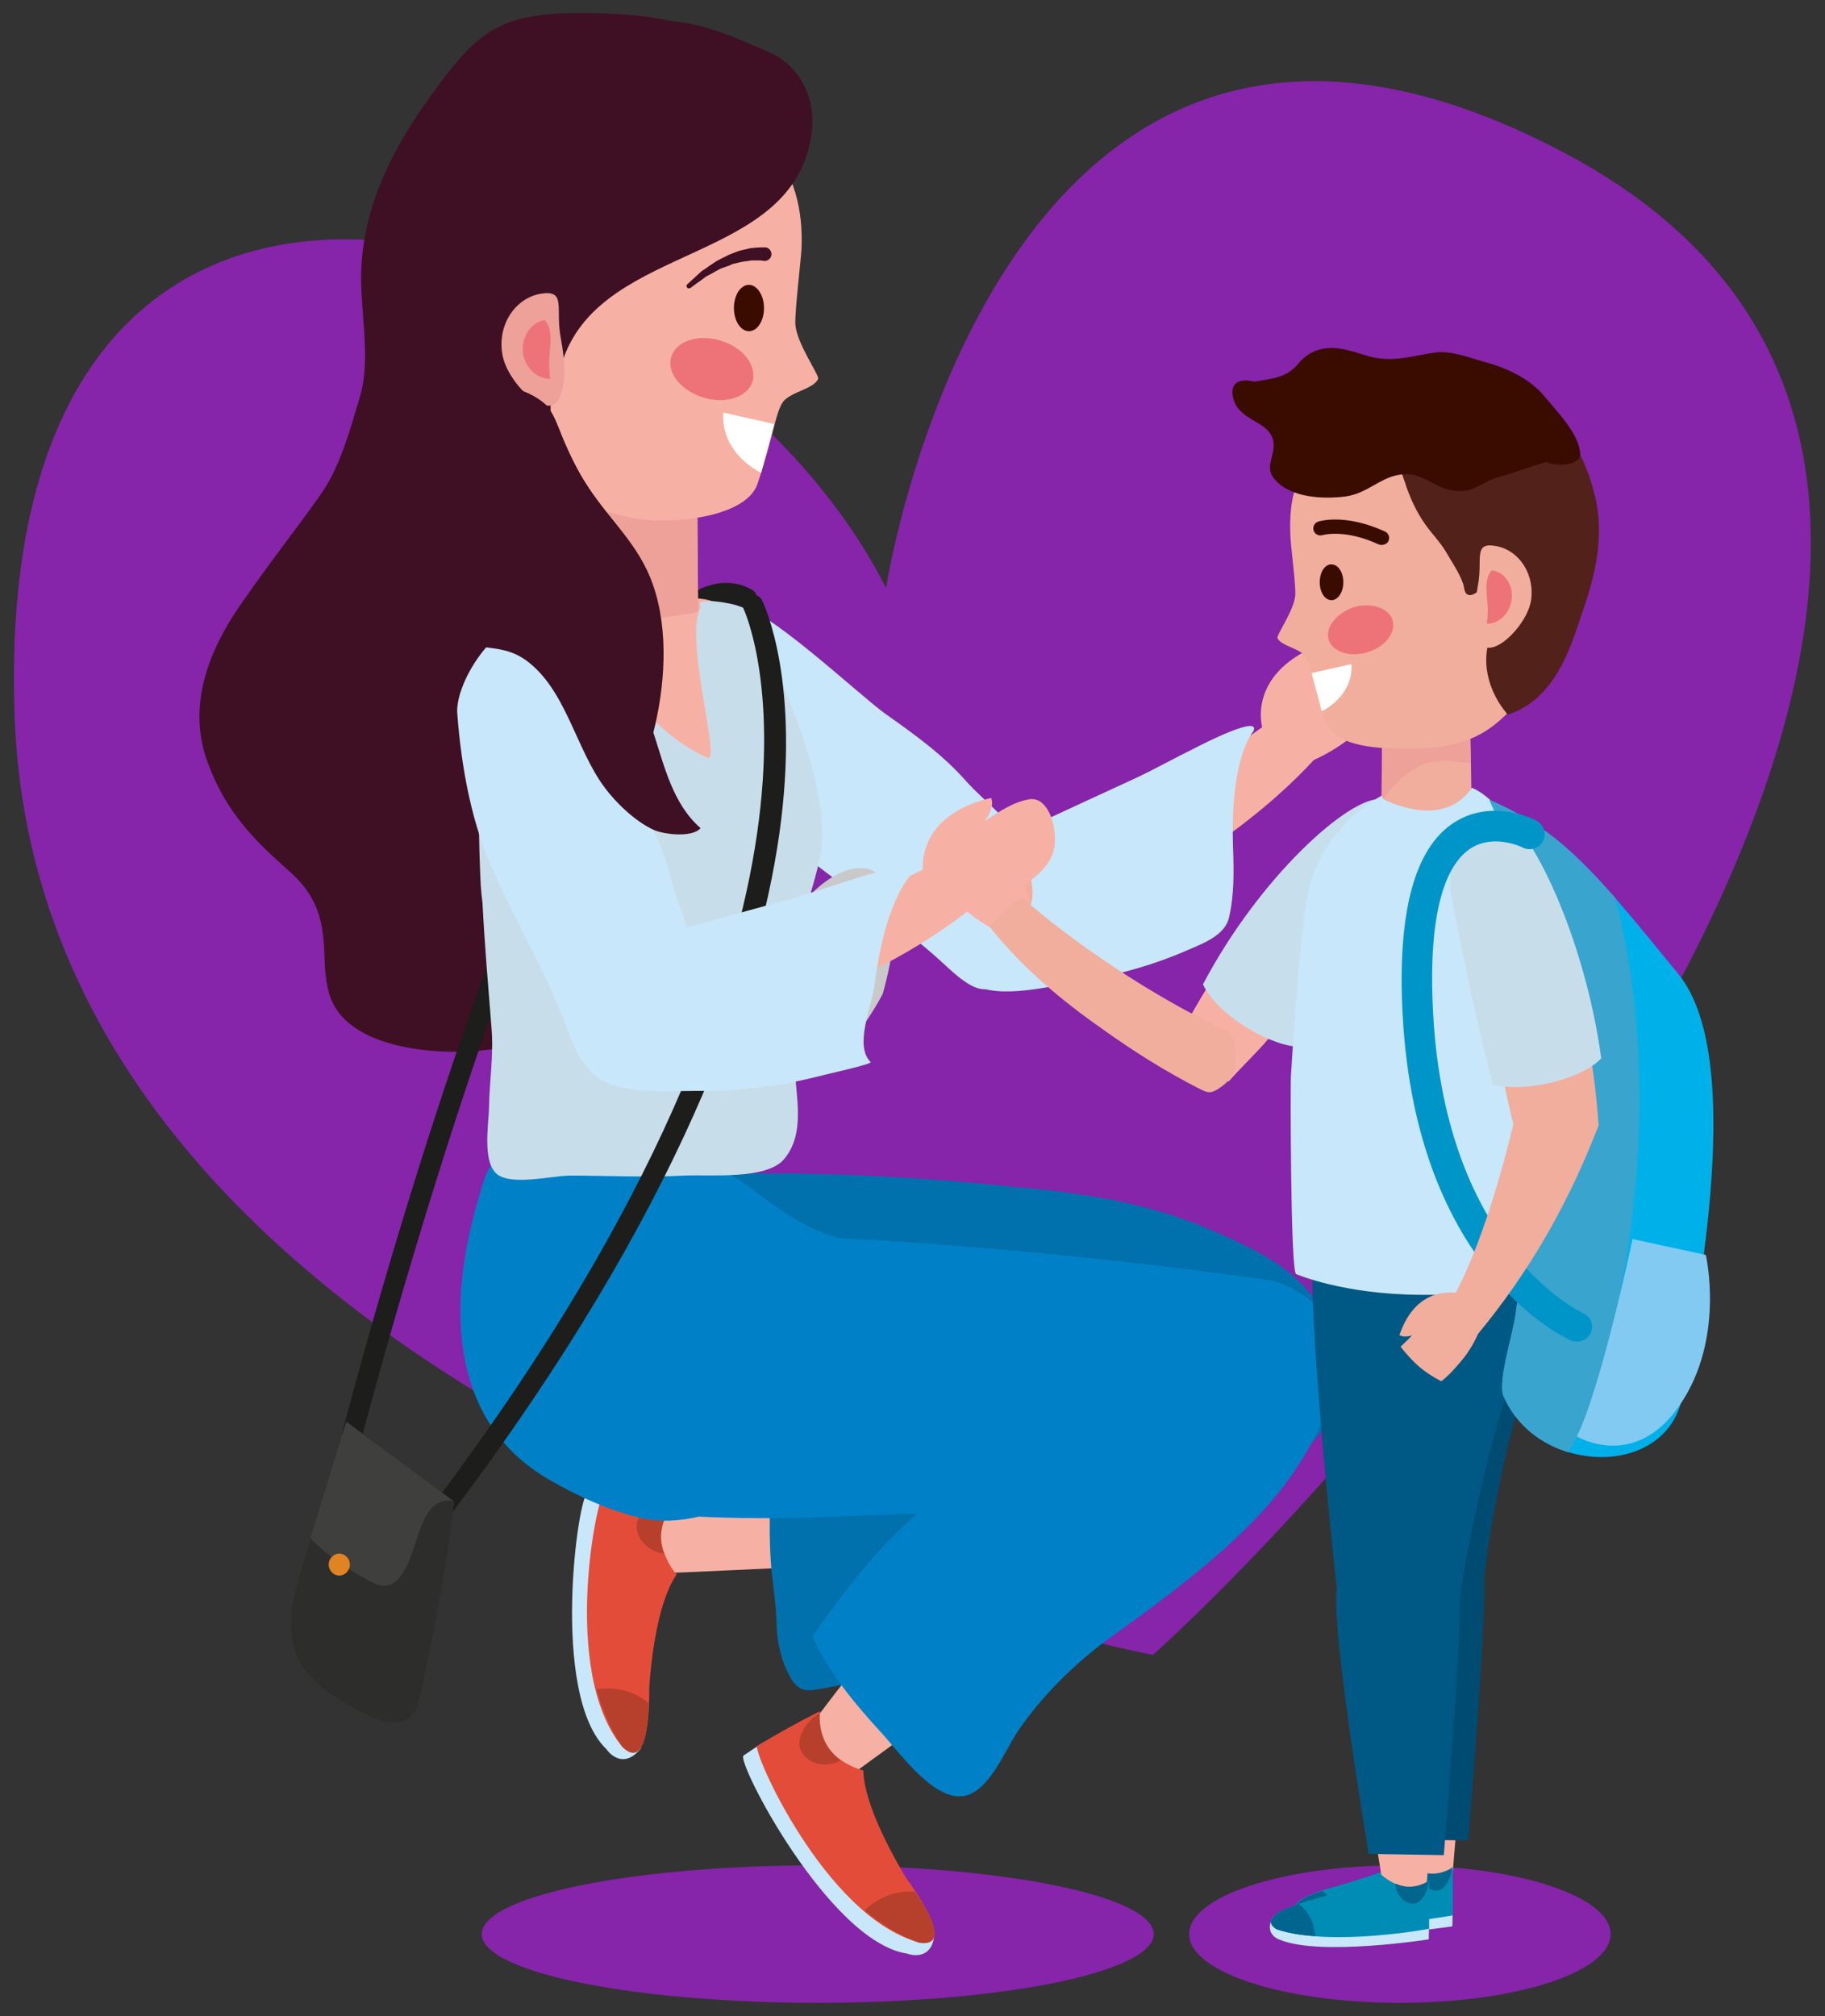 <?xml version="1.0" encoding="utf-8"?>
<!-- Generator: Adobe Illustrator 22.0.1, SVG Export Plug-In . SVG Version: 6.00 Build 0)  -->
<svg version="1.1" id="Capa_1" xmlns="http://www.w3.org/2000/svg" xmlns:xlink="http://www.w3.org/1999/xlink" x="0px" y="0px"
	 viewBox="0 0 448.6 495.5" style="enable-background:new 0 0 448.6 495.5;" xml:space="preserve">
<rect x="0" y="0" width="448.6" height="495.5" fill="#333333" stroke="none"/>
<style type="text/css">
	.st0{fill:#8624AA;}
	.st1{fill:#F7B1A4;}
	.st2{fill:#C8E7FA;}
	.st3{fill:#E44C3A;}
	.st4{fill:#B7402D;}
	.st5{fill:#EE9D88;}
	.st6{fill:#3F1023;}
	.st7{fill:#1D1D1B;}
	.st8{fill:#EDA198;}
	.st9{fill:#0071AC;}
	.st10{fill:#0081C7;}
	.st11{fill:#C8DDEA;}
	.st12{fill:#2D2D2B;}
	.st13{fill:#3F3F3E;}
	.st14{fill:#E08323;}
	.st15{fill:#ED7379;}
	.st16{fill:#3A0C00;}
	.st17{fill:#90482A;}
	.st18{fill:#FFFFFF;}
	.st19{fill:#CAC9C9;}
	.st20{fill:#008DB5;}
	.st21{fill:#00668D;}
	.st22{fill:#004B72;}
	.st23{fill:#F1AE9D;}
	.st24{fill:#C7DFED;}
	.st25{fill:#005884;}
	.st26{fill:#522119;}
	.st27{fill:#00B1E9;}
	.st28{fill:#39A4CE;}
	.st29{fill:#0095C9;}
	.st30{fill:#82CAF1;}
</style>
<g>
	<ellipse class="st0" cx="201" cy="475.3" rx="82.6" ry="16.9"/>
	<ellipse class="st0" cx="344.1" cy="475.3" rx="51.8" ry="16.9"/>
	<path class="st0" d="M283.4,406.7c0,0-273.1-52.2-279.8-230.3C-3-1.7,170.9,52,217.8,144.5c0,0,27.7-180.7,167-106.8
		C540.6,120.4,353.5,343.2,283.4,406.7z"/>
	<g>
		<g>
			<path class="st1" d="M305.6,347.1c0,0-50.1-9.9-145.5,23.9c-13.4,4.7-5.7,16-5.7,16s122.6-5.1,136.9-8.2
				C305.7,375.7,305.6,347.1,305.6,347.1z"/>
		</g>
	</g>
	<g>
		<g>
			<path class="st2" d="M150.5,367.1c-2-0.1-4-0.2-6-0.2c-2.3-0.5-9.5,49.6,4.6,63c0,0.1,3.8,5.5,8.4-0.2
				C156.9,427.5,146.2,368.8,150.5,367.1z"/>
		</g>
		<g>
			<path class="st3" d="M166.1,368.9c-5.8-0.9-11.6-1.5-17.5-2c-1.6-0.8-11,43.7,4.3,62.3c0.4,0.2,6.8,8.3,6.7-14.9
				c1.8-23.2,7.2-27.4,6.7-27.5C166.2,387.2,157.7,376.5,166.1,368.9z"/>
		</g>
		<g>
			<path class="st4" d="M156.9,373.2c1-2.6,5.7-4.5,8.7-3.8c-4.2,5.5-3.2,10.3-2.4,12.4C159.4,381.5,155.2,377.5,156.9,373.2z"/>
		</g>
		<g>
			<path class="st4" d="M159.4,418.5c-0.3,18-6.2,10.9-6.5,10.7c-2.6-3.8-4.8-8.7-6.3-14.1C151.2,414.5,155.6,415.4,159.4,418.5z"/>
		</g>
	</g>
	<g>
		<path class="st1" d="M310.4,179.3c0,0-4.4-13.2,13.5-20.7c0,0,2.2,2.5-2.5,8.8c-3.4,4.5-6.4,8.2-8.7,10.3
			C311.8,178.5,311,179,310.4,179.3z"/>
	</g>
	<g>
		<path class="st1" d="M318,188.6c4.4-1.3,8.8-3.5,12.5-6.2c4.8-3.5,11.5-8.8,10.7-15.4c-0.3-2.3-0.9-4.4-2.1-6.4
			c-1.3-2.1-3.3-4.1-5.7-3.3c-3.7,1.2-6.6,4-9.4,6.5c-2.7,2.5-6.3,3.9-9.2,6.3c-3,2.5-4.9,9.4-4.4,10.4
			C310.8,181.6,318,188.6,318,188.6z"/>
	</g>
	<g>
		<g>
			<path class="st5" d="M245.3,230c2.5-0.7,3.3-0.5,7.3-6c3.1-4.3,2.9-8.3,0.9-11.2c-31.3-35-63.3-59.3-73.3-55.1
				c-16.3,6.9-2.4,23.6-2.4,23.6s26,23.2,48.2,39.7c6.4,4.8,10.2,6.7,16.5,11.1C242.7,232.2,245.3,230,245.3,230z"/>
		</g>
	</g>
	<g>
		<g>
			<path class="st1" d="M313.2,176.5c3.9,2.4,6.8,6.5,10,10c-11.2,12.2-25,22-39.2,30.4c-10.7,6.4-21.6,12.2-33.1,16.9
				c-1.1,0.4-2.2,0.9-3.4,0.7c-0.8-0.1-1.5-0.6-2.2-1.1c-1.7-1.2-3.2-2.8-4.2-4.5c-1.2-2-1-4.4-0.7-6.7c0.2-2.4,0.8-6.8,3.5-7.8
				C268,205.5,296.9,189,313.2,176.5z"/>
		</g>
	</g>
	<g>
		<g>
			<path class="st2" d="M249.2,230.9c0.7-2.8,1.3-5.7,1.9-8.1c1.1-4.3,2.1-10.1,0.5-14.5c-2.3-6.1-9.6-11.3-14-16.2
				c-5.9-6.7-12.8-11.6-20-16.7c-6.2-4.4-30.7-27.5-35.9-26c-11.3,3.2-13.1,23.9-9,30.6c6.9,11.4,15.6,22.8,26.6,31.5
				c10.4,8.2,21.5,15.3,31.4,24.2c4.7,4.2,12.1,12.3,16,3.4C247.7,236.6,248.5,233.8,249.2,230.9z"/>
		</g>
	</g>
	<g>
		<g>
			<path class="st2" d="M235.6,220.2c3.6-7,9.9-13.3,15-15.7c9.4-4.5,18.9-8.8,28.4-13.2c4.9-2.3,9.7-5,14.6-7.4
				c2.1-1.1,16.4-8.4,14.5-4.2c-0.1,0.2-5.8,6.2-5,28.7c0.2,5.7,0.3,11.5-1,17.1c-1,4.4-6.5,6.4-10.2,8c-9.1,4-18.8,6.5-28.6,8.1
				c-7,1.1-19.9,4.4-25.9-0.8C231.1,235.3,231.9,227.3,235.6,220.2z"/>
		</g>
	</g>
	<g>
		<path class="st6" d="M154.8,141.2c0,0.3,0,0.5,0,0.8c-0.3,6.2,2.5,11.4,3.9,17.4c1.9,8.5,3.7,18.5,3.7,27.2
			c-0.1,24.7-11.6,66.4-40.5,71.1c-9.9,1.6-24,0.9-32.8-4c-8.6-4.9-9.1-10.9-9.4-20c-0.3-8.5-2.3-14.1-8.8-19.8
			c-8.9-7.8-15.4-14.7-19.7-26.1c-5.4-14.1,0-27.9,8.2-39.6c4.5-6.5,9.3-12.9,14-19.2c2-2.7,4-5.4,5.9-8.2c4.4-6.4,7-16,9.2-23.4
			c2.8-9.5-0.1-21.4,0.3-31.2c0.7-16.5,8.2-30.5,17.7-43.5c10.6-14.6,16.1-19.4,35.3-19.5c9.1,0,19.5,0.4,28.2,3.4
			c10,3.5,13.8,18,16.6,26.8c3.8,12.2,2.9,25.8-2,37.7c-2.8,6.9-6,13.7-9.3,20.4C167.3,107.3,156,122.9,154.8,141.2z"/>
	</g>
	<g>
		<path class="st7" d="M86.6,354.9c-0.2,0-0.4,0-0.6-0.1c-1.3-0.3-2.1-1.7-1.8-3c2-7.8,49.8-190.5,88.2-207.2
			c4.4-1.9,8.6-1.8,12.4,0.3c1.2,0.7,1.7,2.2,1,3.4c-0.7,1.2-2.2,1.7-3.4,1c-2.5-1.4-5.2-1.4-8.1-0.1C138.2,164.9,89.5,351.1,89,353
			C88.7,354.1,87.7,354.9,86.6,354.9z"/>
	</g>
	<g>
		<path class="st1" d="M188.9,256.1c5.4-42.1,2.1-97.8-6.5-104.1c-9.4-6.9-9.9-4.5-24.1-4.8c-13.6-0.2-17.7,4.1-31.2,8.8
			c-8.3,2.9-3.8,64.5-1.5,109.4L188.9,256.1z"/>
	</g>
	<g>
		<path class="st8" d="M148,106.5c8.2-5,23.3,3.1,23.3,3.1l0.3,40.8c0,0-29,5.5-28.7-0.4C143.6,136.5,142.4,109.9,148,106.5z"/>
	</g>
	<g>
		<path class="st8" d="M159.4,137.9c5.1,2.4,9.2,6.5,12.1,11c0,0,0,0.1,0.1,0.1l-0.3-39.5c0,0-15.1-8.1-23.3-3.1
			c-2.8,1.7-4.7,16.6-4.8,30.7C148.5,136.6,154.3,135.4,159.4,137.9z"/>
	</g>
	<g>
		<path class="st5" d="M308.5,311.7c0,0-65.9-17.3-140-13.8l-1.4,42.4c0,0,36.5,5.1,80.3,7.8c40.5,2.6,52.2,2.8,68.3,2.1
			C315.8,350.2,327.2,329.7,308.5,311.7z"/>
	</g>
	<g>
		<g>
			<path class="st9" d="M194.4,349.6c3.8-1,8.6-0.3,12.3-1c12.8-2.3,25.2-6.5,37.3-11.1c4.3-1.7,8.7-4.6,13.1-5.8
				c5.7-1.6,12.9-0.9,18.8-1.1c11.9-0.3,16.5-6.9,27.7,3.4c20.6,19-2.2,45.5-21.7,53.1c-6,2.3-11.2,5.1-16.9,8.1
				c-11.1,5.7-24,8.7-35.8,12.9c-8.7,3.1-17.8,5.2-26.7,6.8c-3.6,0.6-5.7,1.2-7.8-2c-2.4-3.6-3.8-9.5-3.8-13.7
				c-0.1-5.6-1.2-10.9-1.5-16.6c-0.4-6.9-0.1-13.8,0.2-20.7c0.2-4.6-1.7-9.1,2.7-11.5C193,350.1,193.7,349.8,194.4,349.6z"/>
		</g>
	</g>
	<g>
		<path class="st9" d="M322.1,317.9c-6-7.6-16.1-12-24.6-15.7c-16.9-7.3-33.5-9.2-51.8-10.9c-26.9-2.6-54.1-3.8-81.2-2.2l-0.7,62.6
			c0,0,15.3,1.1,59.1,3.8c24.7,1.6,49.6,1.3,74.3,0.9c6.6-0.1,20.7,2.8,25.8-2.4c6.6-6.8,5.4-26,0.8-33.5
			C323.3,319.6,322.7,318.7,322.1,317.9z"/>
	</g>
	<g>
		<path class="st10" d="M183,285c-6-2-6.1,1.7-11.8,1.8c-14.9,0.3-27.4-5.5-42.1-4c-9.1,0.9-9.4,4.7-11.7,12.5
			c-7.2,24.6-7.4,53.6,17.2,68.1c6.8,4,15.4,8,23.2,9.7c17.8,3.9,38.5-11.7,52.2-21.4c0.5-0.9-0.8-0.1-1.4,0.2
			c15.1-5,23.6-44.7,7.6-45.8c-19.4-1.2-29.7-14.1-36.8-17.4C179,288.6,183.3,285.2,183,285z"/>
	</g>
	<g>
		<path class="st11" d="M118,213.6c-0.4-10-0.4-20,0.1-30c0.2-5.2-0.4-12,2.1-16.7c2.3-4.3,3-1.6,3.4-6.9c-1.3,0.4,4.5-7.8,3.4-6.8
			c4.1-1.9,11.4-4.5,15.8-4.3c4.8,14.3,17.2,31.3,31.1,37.3c3.3,1.4-5-26.7-2.2-35.6c0.2-0.6,0.3-1,0.5-1.2c-0.1-0.2-0.1-0.5-0.2-1
			c-0.2-1.7,13-0.1,14.3,3.7c5.6,16.6,14.9,33.6,15.8,51.4c0.5,9.1-4.3,17.4-4.9,26.2c-0.6,10.5-2.2,21.2-1.9,31.8
			c0.2,7.6,2.9,16.9-2.6,23.4c-4.4,5.1-18.1,3.7-24.6,4c-9.3,0.5-18.7,0-28,0c-4.4,0-14.9,2.7-18.2-0.6c-3.3-3.2-1.8-12-1.7-16
			c0.1-6.7,1.2-13.1,0.6-19.9c-0.8-10.2-1.7-20.4-2.2-30.6C118.2,219.1,118.1,216.4,118,213.6z"/>
	</g>
	<g>
		<g>
			<path class="st1" d="M307,322.8c0,0-47.1,19.7-107.5,101c-8.5,11.4,4.2,16.4,4.2,16.4s108.2-78.4,118.5-88.9
				C332.3,340.7,307,322.8,307,322.8z"/>
		</g>
	</g>
	<g>
		<path class="st5" d="M297.8,318.1c0,0-105.8-25.3-164.8-3.2l38,45.1c0,0-15.4,3.6,30,4.9c42,1.2,86.9-5.6,103.7-6.9
			C304.6,358,316.9,336.2,297.8,318.1z"/>
	</g>
	<g>
		<g>
			<path class="st10" d="M216.4,380.8c5.5-6,11.7-11.3,16-14.4c14.6-10.6,23.9-26.5,39.3-36c9.8-6.1,19.4-15.2,29.8-6.8
				c9.2,7.3,24,26.8,16.6,38c-10.7,16-30.3,30.1-45.7,41.2c-8.3,6.1-16.3,14-22.1,22.5c-3.2,4.6-7.1,15.1-13.5,16.1
				c-7.3,1.1-15.7-10.7-20-15.4c-6.5-7.1-13.2-15-17.1-23.9C205,394.6,210.2,387.6,216.4,380.8z"/>
		</g>
	</g>
	<g>
		<path class="st10" d="M313.3,314.8c0,0-133.9-20-197.7-7.1l33.9,62.9c0,0,18.6,3.3,49.8,2.3c42-1.4,97.5-3.9,114.2-5.2
			C313.5,367.8,348,327.2,313.3,314.8z"/>
	</g>
	<g>
		<path class="st7" d="M109.8,372c-0.5,0-1-0.2-1.5-0.5c-1.1-0.8-1.3-2.4-0.5-3.5c108.4-144.8,75.4-217.6,75-218.3
			c-0.6-1.2-0.1-2.7,1.2-3.3c1.2-0.6,2.7-0.1,3.3,1.1c1.5,3,35,75.9-75.5,223.4C111.3,371.7,110.5,372,109.8,372z"/>
	</g>
	<g>
		<path class="st12" d="M111.6,369c0,0-1.9,19.8-8.8,49.6c0,0-1.5,8.4-12.7,2.8c-11.2-5.6-13.3-9-13.3-9s-9-6.2-3.4-24.5
			c2.6-8.4,11.8-38.5,11.8-38.5L111.6,369z"/>
	</g>
	<g>
		<path class="st13" d="M102.2,378.9c-1.1,3.2-3.6,12.9-9.7,10.4c-3-1.3-5.5-2.9-8.1-4.7c-3-2-5.8-4.1-8.1-6.6
			c3.7-12,8.8-28.6,8.8-28.6l26.4,19.5C106,368,104.2,372.9,102.2,378.9z"/>
	</g>
	<g>
		<path class="st14" d="M80.8,384.5c0,1.5,1.2,2.7,2.6,2.7c1.4,0,2.6-1.2,2.6-2.7c0-1.5-1.2-2.7-2.6-2.7
			C82,381.8,80.8,383,80.8,384.5z"/>
	</g>
	<g>
		<path class="st1" d="M182.8,27.3c-0.9-0.6-1.8-1.2-3-1.7c-6.3-2.6-12.5-4.5-19.3-3.9c-4.5,0.4-9.3,2.2-13.3,4.3
			c-12.6,6.9-21.6,19.3-27.3,32.2c-2.8,6.3-1.6,10.1-0.5,16.5c1.2,6.5,1.9,13.1,4.4,19.3c2,4.8,5.2,8.9,7.4,13.6
			c2.5,5.2,3.5,10.2,8.5,13.8c4.4,3.2,9.9,4.6,15.2,5.8c8.4,1.9,28.4,0.4,31.3-8.3c3.9-11.6,4.3-16.9,6.1-19.9
			c1.7-2.7,7.7-3.3,8.8-5.9c0.4-0.8-5.5-9-5.6-13.6c-0.1-3.3,1.3-15,1.5-18.1c0.5-10.2-1.9-18.3-7.8-26.5
			C186.9,31.9,185.4,29.2,182.8,27.3z"/>
	</g>
	<g>
		<path class="st6" d="M105.1,33.8c3.4-7.4,8.9-13.9,17.1-18.4c11.5-6.4,23.9-8.6,36.8-10.1c10.6-1.2,20.3,3.3,29.8,7.4
			c8,3.5,11.9,11.6,10.7,20.1c-4.4,32.2-50.9,26.7-61,55.3c0.1-0.4-1.7-7.4-1.9-8.3c-0.7-2.5-0.6-3.6-3.6-3.1
			c-8,1.2-1.9,10.3,0,13.8c4.9,9.3,1.5,19.9-4.3,26.6c-15.1-4.7-19.9-22.1-22.9-30.6C100,69.6,97.9,49.4,105.1,33.8z"/>
	</g>
	<g>
		<path class="st8" d="M123.5,87.2c1.3,7.1,11.3,16.6,14,10.6c1.6-3.7,1.6-7.9,0.3-15c-1.3-7.1,1.5-11.7-5-10.6
			C126.4,73.4,122.2,80.1,123.5,87.2z"/>
	</g>
	<g>
		<path class="st15" d="M133.7,78.7c0.1,0,0.2,0,0.3,0c0,0.1,0.1,0.1,0.1,0.2c2.1,2.5,0.8,7.5,0.9,10.5c0,1.3,0.1,2.5,0.2,3.7
			c-3.1,0-5.9-2.5-6.6-6C128,83.1,130.2,79.4,133.7,78.7z"/>
	</g>
	<g>
		<g>
			<path class="st15" d="M185,93.7c-1.2,3.9-6.6,5.7-12.1,4c-5.5-1.7-9.1-6.1-7.9-10c1.2-3.9,6.6-5.7,12.1-4
				C182.6,85.3,186.1,89.8,185,93.7z"/>
		</g>
	</g>
	<g>
		<path class="st16" d="M187.8,75.7c0,3.1-1.6,5.7-3.7,5.7c-2,0-3.7-2.5-3.7-5.7c0-3.1,1.6-5.7,3.7-5.7
			C186.1,70,187.8,72.6,187.8,75.7z"/>
	</g>
	<g>
		<g>
			<path class="st17" d="M195.2,20.5C195.2,20.5,195.2,20.5,195.2,20.5L195.2,20.5L195.2,20.5z"/>
		</g>
	</g>
	<g>
		<path class="st18" d="M177.8,101.4c-0.7,10.2,9.3,14.8,9.3,14.8l3.2-12L177.8,101.4z"/>
	</g>
	<g>
		<path class="st6" d="M188,60.8c0,0-0.3,0-1,0c-0.7,0-1.6,0.1-2.6,0.2c-1,0.3-2.2,0.4-3.4,0.9c-0.6,0.2-1.2,0.5-1.8,0.7
			c-0.6,0.3-1.2,0.6-1.8,0.9c-0.6,0.3-1.2,0.6-1.8,1c-0.5,0.4-1.1,0.7-1.6,1.1c-0.5,0.4-1,0.7-1.5,1c-0.4,0.4-0.8,0.7-1.2,1.1
			c-1.4,1.3-2.4,2.2-2.4,2.2c-0.2,0.2-0.2,0.5,0,0.8c0.2,0.2,0.5,0.2,0.7,0.1l0.1,0c0,0,1-0.8,2.6-1.9c0.4-0.3,0.8-0.6,1.2-0.9
			c0.5-0.3,1-0.5,1.5-0.8c0.5-0.3,1-0.6,1.6-0.9c0.5-0.3,1.1-0.5,1.7-0.7c0.6-0.2,1.2-0.4,1.7-0.7c0.6-0.1,1.2-0.3,1.7-0.4
			c1.1-0.3,2.2-0.3,3-0.5c0.9,0,1.6,0,2.1,0c0.4,0,0.8,0.1,0.8,0.1c0.9,0.2,1.8-0.4,2-1.3c0.2-0.9-0.4-1.8-1.3-2c0,0-0.1,0-0.1,0
			L188,60.8z"/>
	</g>
	<g>
		<path class="st19" d="M213.5,213.6c0,0,11.4,2.1,3.5,30.6c0,0-5.3,10.4-10.7,14c-5.8,3.8-12.7,3.7-18.9-1.4
			C177.1,248.4,198.6,209.9,213.5,213.6z"/>
	</g>
	<g>
		<g>
			<path class="st2" d="M187.8,428.1c-1.7,1.1-3.4,2.2-5,3.3c-2.2,0.9,21,45.9,40.2,48.7c0.1,0.1,6.3,2.3,6.7-5.1
				C228.1,473.6,185.3,432,187.8,428.1z"/>
		</g>
		<g>
			<path class="st3" d="M201.6,420.5c-5.2,2.6-10.4,5.5-15.4,8.5c-1.8,0.3,16.4,42,39.6,48.3c0.5-0.1,10.3,2.8-3.2-16
				c-11.9-20-10-26.5-10.5-26.3C212.3,435.3,199.1,431.6,201.6,420.5z"/>
		</g>
		<g>
			<path class="st4" d="M196.6,429.3c-0.7-2.7,2.1-7,4.9-8.2c-0.3,6.9,3.4,10.2,5.2,11.5C203.4,434.6,197.7,433.8,196.6,429.3z"/>
		</g>
		<g>
			<path class="st4" d="M224.9,464.9c10.2,14.8,1.2,12.5,0.9,12.5c-4.3-1.5-8.9-4.3-13.3-7.9C215.9,466.3,220,464.5,224.9,464.9z"/>
		</g>
	</g>
	<g>
		<g>
			<path class="st1" d="M337.3,385.5c0,0-2.7,3.7,8.6,72.2c1.6,9.4,11.2,2.3,11.2,2.3s5.4-62.2,4.3-72
				C360.3,378.2,337.3,385.5,337.3,385.5z"/>
		</g>
	</g>
	<g>
		<g>
			<path class="st2" d="M357.1,469.4l-0.1,4c0,0-26.7,4.2-36.6,0.1c0,0-4-1.2-1.8-5.4C320.3,464.9,357.1,469.4,357.1,469.4z"/>
		</g>
		<g>
			<path class="st20" d="M357.1,458.8v11.9c0,0-23.9,4.5-37.3,0.2c0,0-6.9-3,7.8-7.1c14.6-4.1,17.7-6.4,17.7-6.4
				S351.8,463.5,357.1,458.8z"/>
		</g>
		<g>
			<path class="st21" d="M353.8,464.5c1.6-0.4,3.1-3.4,3-5.4c-3.8,2.2-6.7,1.2-8.1,0.6C348.8,462.3,351.2,465.3,353.8,464.5z"/>
		</g>
		<g>
			<path class="st21" d="M325,464.7c-11.1,3.7-5.2,6.3-5.2,6.3c2.8,0.9,6,1.4,9.3,1.6C328.8,469.4,327.7,466.6,325,464.7z"/>
		</g>
	</g>
	<g>
		<g>
			<path class="st22" d="M342.4,452c-10.3-63.1-7.7-65.3-7.7-65.3s28.9-10.4,30-0.6c0.9,7.6-2.4,49.1-3.8,66.2L342.4,452z"/>
		</g>
	</g>
	<g>
		<path class="st22" d="M334.7,387.9c0,0-7-63.5-6.1-84.3l50.9,0.3c0,0,2.1,18.4-3.9,34.4c-5.5,14.8-11.6,47-11.1,57.2
			C364.4,395.6,344.8,402.4,334.7,387.9z"/>
	</g>
	<g>
		<path class="st23" d="M253.2,222.9c0,0,4.1-9.8-9-16.5c0,0-1.8,1.8,1.4,6.8c2.3,3.6,4.4,6.6,6,8.3
			C252.2,222.2,252.8,222.7,253.2,222.9z"/>
	</g>
	<g>
		<path class="st1" d="M246.9,229.5c-3.3-1.2-6.4-3.2-9.1-5.4c-3.4-3-8.2-7.3-7.2-12.3c0.3-1.7,1-3.3,2-4.7c1.1-1.5,2.8-2.9,4.5-2.2
			c2.7,1.1,4.8,3.4,6.8,5.5c1.9,2,4.5,3.3,6.5,5.4c2.1,2.1,3.2,7.4,2.7,8.1C252.8,224.6,246.9,229.5,246.9,229.5z"/>
	</g>
	<g>
		<g>
			<path class="st1" d="M299.6,264.6c-2-0.1-2.5,0.2-6.4-3.2c-3-2.7-3.6-5.7-2.6-8.1c17.1-31.3,37.6-53.5,45.7-52.1
				c13.3,2.3,4.9,15.8,4.9,15.8s-15.3,21.7-28.9,37.7c-3.9,4.6-6.4,6.7-10.3,11.1C301.9,265.7,299.6,264.6,299.6,264.6z"/>
		</g>
	</g>
	<g>
		<g>
			<path class="st23" d="M251.3,220.6c-3.1,1.6-5.5,4.5-8.2,6.9c7.7,9.9,17.6,18.2,27.9,25.4c7.7,5.5,15.6,10.5,24.1,14.8
				c0.8,0.4,1.6,0.8,2.5,0.7c0.6-0.1,1.2-0.4,1.7-0.7c1.3-0.8,2.6-1.9,3.5-3.2c1.1-1.5,1-3.3,0.9-5.1c0-1.8-0.2-5.2-2.2-6.1
				C283.8,245.3,262.9,231,251.3,220.6z"/>
		</g>
	</g>
	<g>
		<g>
			<g>
				<path class="st24" d="M339.4,196.4c-7.7-0.7-29.8,19.1-43.7,45.5c3,6.7,14.8,14.4,22.7,15.3c12.3-17.5,26-40.7,26-40.7
					S354.1,197.8,339.4,196.4z"/>
			</g>
		</g>
	</g>
	<g>
		<g>
			<path class="st1" d="M330.9,388.3c0,0-2.7,3.7,8.6,72.2c1.6,9.4,11.2,2.3,11.2,2.3s5.4-62.2,4.3-72
				C353.8,381,330.9,388.3,330.9,388.3z"/>
		</g>
	</g>
	<g>
		<path class="st23" d="M333.8,393.2c0,0-4.1-64.6-3.2-85.4l36.3,2.7c0,0,0.9,11.4-1,28.4c-2.5,21.3-7.9,50-7.5,60.3
			C358.4,399.2,344,407.7,333.8,393.2z"/>
	</g>
	<g>
		<g>
			<path class="st25" d="M336.4,455.6c-10.3-63.1-7.7-65.3-7.7-65.3s28.9-10.4,30-0.6c0.9,7.6-2.4,49.1-3.8,66.2L336.4,455.6z"/>
		</g>
	</g>
	<g>
		<path class="st25" d="M328.7,391.6c0,0-7-63.5-6.1-84.3l54.4-2.6c0,0,1.1,16.2-4.8,32.2c-5.5,14.8-14.1,52.1-13.7,62.4
			C358.4,399.2,338.8,406.1,328.7,391.6z"/>
	</g>
	<g>
		<path class="st23" d="M357.9,162.3c-6.3-4.1-18,2.5-18,2.5l-0.3,33.7c0,0,22.4,4.5,22.2-0.3C361.3,187.2,362.2,165.1,357.9,162.3z
			"/>
	</g>
	<g>
		<path class="st8" d="M349,188.2c-3.9,2-7.2,5.3-9.4,9.1c0,0,0,0.1,0,0.1l0.2-32.6c0,0,11.7-6.7,18-2.5c2.1,1.4,3.6,13.7,3.7,25.3
			C357.5,187.2,353,186.2,349,188.2z"/>
	</g>
	<g>
		<path class="st23" d="M327.8,104.3c2.5-4.6-0.9-4.9,4.5-6.5c5.6-1.6,11.6-2.2,17.6-2c6-0.2,7.9,6.2,13.5,7.9
			c2.9,0.9,5.5,1.9,7.8,3.7c2.7,2.2,2.3,4.4,3.3,7.3c0.6,1.9,1.5,3.6,2.2,5.4c1.2,3.3,2.6,6.8,3,10.2c0.9,7,0.5,13.9-0.6,20.8
			c-1.1,7,0.9,13.5-4.2,19.4c-6.8,7.8-12,13.5-28.4,13.5c-6.8,0-18.5-0.1-20.8-7c-3-9.1-3.4-13.3-4.8-15.6c-1.3-2.1-6-2.6-6.9-4.6
			c-0.3-0.7,4.3-7.1,4.4-10.7c0.1-2.6-1.1-11.8-1.2-14.2C316.4,115.7,323,113.2,327.8,104.3z"/>
	</g>
	<g>
		<path class="st26" d="M388,110.8c-6.3-13.1-10.7-8.5-12-11.8c-0.7-1.8-1,17.6-1.6,15.7c-0.9-3-0.5-5.1-3.3-7.3
			c-2.3-1.8-4.8-2.8-7.8-3.7c-5.6-1.6-7.6-8.1-13.5-7.9c-1.8-0.1-3.5,0-5.3,0.1c-0.8,4.2-0.5,8.7,0.4,13.3c0.2,1.1-1.1,2.1-1.1,3.4
			c0,1.8,0.9,4.1,1.5,5.8c1.2,3.8,2.9,7.5,5.2,10.7c1.5,2.1,3.4,4,4.8,6.3c1.5,2.6,3.4,5.3,4.4,8.2c0.3,1.1,0.2,2.3,1.3,2.6
			c1.1,0.3,2.4-1,3.3-1.5c0.9-0.5,3.2-2.9,4-3c1.5-0.2,2.3,2.3,2.4,3.5c0.4,3.4-2,6.7-3.5,9.5c-3.9,7.3-1.2,15.6,3.4,20.9
			c11.9-3.7,15.7-17.4,18-24.1C394.7,134.5,394.5,124.3,388,110.8z"/>
	</g>
	<g>
		<g>
			<path class="st23" d="M376.3,147.8c-1.2,6.4-10.3,15.1-12.7,9.7c-1.5-3.3-1.5-7.2-0.3-13.7c1.2-6.4-1.3-10.7,4.5-9.6
				C373.6,135.3,377.4,141.4,376.3,147.8z"/>
		</g>
		<g>
			<path class="st15" d="M366.9,140.2c-0.1,0-0.2,0-0.3,0c0,0.1,0,0.1-0.1,0.2c-1.9,2.2-0.8,6.9-0.8,9.5c0,1.1-0.1,2.3-0.2,3.4
				c2.8,0,5.4-2.3,6-5.5C372.2,144.1,370.1,140.7,366.9,140.2z"/>
		</g>
	</g>
	<g>
		<path class="st2" d="M382,229.4c0-11.4-11.2-32.2-20.2-35.8c-5.2,7.5-13.9,6.3-21.2,3.1c-0.6-0.3-0.9-0.7-0.9-1.2
			c-9.4,5.1-16.8,14.7-18.5,25.8c-1.3,8-2.6,22.2-3.9,43.5c-0.1,2-0.1,47.9,1.3,48.3c0,0,11.4,5,30.6,5.1
			c19.2,0.2,32.2-1.6,32.2-1.6C382.9,294.1,382,243.2,382,229.4z"/>
	</g>
	<g>
		<g>
			<path class="st15" d="M326.6,157.2c0.9,3,5.2,4.4,9.5,3.1c4.4-1.3,7.1-4.8,6.2-7.9c-0.9-3-5.2-4.4-9.5-3.2
				C328.5,150.7,325.7,154.2,326.6,157.2z"/>
		</g>
	</g>
	<g>
		<g>
			<path class="st16" d="M339.9,133.9c0.6-0.1,1.2-0.4,1.4-1c0.4-0.9,0-1.9-0.9-2.3c-9.9-4.5-16.1-2.5-16.4-2.4
				c-0.9,0.3-1.4,1.3-1.1,2.2c0.3,0.9,1.3,1.4,2.2,1.1c0.1,0,5.4-1.6,13.8,2.3C339.3,133.9,339.6,134,339.9,133.9z"/>
		</g>
	</g>
	<g>
		<path class="st16" d="M324.4,143.1c0,2.5,1.3,4.4,2.9,4.4c1.6,0,2.9-2,2.9-4.4c0-2.5-1.3-4.4-2.9-4.4
			C325.7,138.6,324.4,140.6,324.4,143.1z"/>
	</g>
	<g>
		<g>
			<path class="st17" d="M318.5,99.7C318.5,99.7,318.6,99.7,318.5,99.7L318.5,99.7L318.5,99.7z"/>
		</g>
		<g>
			<g>
				<path class="st16" d="M308.1,103.3c-1.9-1.1-3.8-2.3-4.7-4.6c-1.6-4.4,1-5.9,4.9-4.9c4.5-0.8,7.9-0.9,10.8-4.4
					c3.3-4,7.8-4.6,12.7-3.2c2.1,0.5,4,1.3,6.1,1.7c5.6,1,9.8-0.6,15.2-1.3c3.6-0.4,7.8,1.2,11.3,2.2c5.7,1.5,11.6,4.1,15.4,8.8
					c2.9,3.5,8.3,9,8.6,13.7c0.3,3.4-6.4,3.3-8.3,2.2c-4,1.2-7.9,2.7-11.9,3.8c-4.4,1.2-6.1,4.5-12.2,3c-4.7-1.2-6.9-4.8-12.7-3.5
					c-4.3,0.9-7.5,4.5-12.5,5.2c-5.4,0.7-13.3,0.4-17.3-4c-3-3.2,0.1-5.9-0.5-9.5C312.5,105.8,310.3,104.6,308.1,103.3z"/>
			</g>
		</g>
	</g>
	<g>
		<path class="st18" d="M332.2,163.2c0.5,8-7.3,11.6-7.3,11.6l-2.5-9.4L332.2,163.2z"/>
	</g>
	<g>
		<g>
			<path class="st2" d="M351.3,472.6l-0.1,4c0,0-26.7,4.2-36.6,0.1c0,0-4-1.2-1.8-5.4C314.5,468.1,351.3,472.6,351.3,472.6z"/>
		</g>
		<g>
			<path class="st20" d="M351.3,462.1v11.9c0,0-23.9,4.5-37.3,0.2c0,0-6.9-3,7.8-7.1c14.6-4.1,17.7-6.4,17.7-6.4
				S346,466.7,351.3,462.1z"/>
		</g>
		<g>
			<path class="st21" d="M348.1,467.7c1.6-0.4,3.1-3.4,3-5.4c-3.8,2.2-6.7,1.2-8.1,0.6C343,465.5,345.4,468.5,348.1,467.7z"/>
		</g>
		<g>
			<path class="st21" d="M319.2,467.9c-11.1,3.7-5.2,6.3-5.2,6.3c2.8,0.9,6,1.4,9.3,1.6C323,472.6,321.9,469.9,319.2,467.9z"/>
		</g>
	</g>
	<g>
		<path class="st27" d="M366.1,196.6c0,0,9.3,3.7,17.4,10.5c9.7,8.1,19.2,20.3,29,32.2c18,21.9,2.6,89,1.3,102.1
			c-2.2,21.9-35.2,22-44.2,1.7c-1.6-3.5,2.3-15.1,3-20.6C378.1,277.1,395.7,262.3,366.1,196.6z"/>
	</g>
	<g>
		<path class="st28" d="M372.6,322.6c-0.7,5.5-4.6,17.1-3,20.6c3.1,7.1,9.2,11.7,15.9,13.7c7.4-11.9,11.4-32.2,12.8-39.4
			c6.1-31.4,6.8-65.9-1.3-96.9c-4.5-5.1-8.9-9.7-13.4-13.5c-8.1-6.8-17.4-10.5-17.4-10.5C395.7,262.3,378.1,277.1,372.6,322.6z"/>
	</g>
	<g>
		<g>
			<g>
				<g>
					<path class="st23" d="M378.2,282.4c2,0.8,2.4,1.3,7.9,0c4.3-1,6.6-3.7,6.8-6.3c-2.3-35.7-16.8-70.8-25.6-73.1
						c-14.3-3.8-6.8,11.9-6.8,11.9s6.7,43.6,12.2,64.1C373.8,282.7,377.8,278.2,378.2,282.4C378.2,282.4,378.2,282.4,378.2,282.4z"
						/>
				</g>
			</g>
		</g>
		<g>
			<g>
				<g>
					<path class="st11" d="M368.5,199.9c7.5,2,21.1,30.6,25.1,60.2c-5.1,5.3-18.8,8.4-26.6,6.5c-5.5-20.7-10.4-47.2-10.4-47.2
						S354.2,196.1,368.5,199.9z"/>
				</g>
			</g>
		</g>
	</g>
	<g>
		<path class="st29" d="M387.6,329.7c-0.5,0-1-0.1-1.5-0.3c-1.5-0.7-37.8-17.1-41.3-79.6c-1.4-25.3,2.8-41.4,12.7-47.7
			c9.4-6,19.8-0.7,20.2-0.4c1.8,1,2.5,3.2,1.6,5c-1,1.8-3.2,2.5-5,1.6c-0.1-0.1-7.1-3.5-12.8,0.2c-5.1,3.3-10.8,13.1-9.2,41
			c3.3,58,36.5,73,36.8,73.2c1.9,0.8,2.8,3,1.9,4.9C390.4,328.9,389,329.7,387.6,329.7z"/>
	</g>
	<g>
		<g>
			<path class="st23" d="M393,276.4c-2.7-3.3-4-1.8-10.6-2.5c-5.5-0.6-9.9,0.2-9.9,0.2c-4,17.4-11.1,40.5-19,50.4
				c-8.9,11.1,7.7,5.8,7.7,5.8C373,316.6,384.3,299.2,393,276.4z"/>
		</g>
	</g>
	<g>
		<path class="st23" d="M358.9,317.9c0,0-10.5-2.9-14.9,10.2c0,0,2.1,1.6,6.6-2c3.2-2.6,5.8-4.8,7.2-6.5
			C358.4,319,358.8,318.4,358.9,317.9z"/>
	</g>
	<g>
		<path class="st23" d="M363.9,326.3c-1.1,3.1-2.9,6.1-5,8.5c-2.7,3.2-6.8,7.7-11.5,6.8c-1.6-0.3-3.1-0.9-4.4-1.8
			c-1.4-1-2.7-2.6-2-4.2c1-2.6,3.1-4.5,5.1-6.4c1.9-1.8,3.1-4.3,5-6.2c1.9-2,6.9-3,7.6-2.6C359.3,320.9,363.9,326.3,363.9,326.3z"/>
	</g>
	<g>
		<path class="st25" d="M339.7,324.9c8.5,11.7,9.8,12.3,20.1,17.3c2.1,8.9-18.1,13.9-23,7.2c-3.3-4.5-3.2-20.2,2.1-22.8"/>
	</g>
	<g>
		<path class="st30" d="M401.3,304.5c0,0-7.7,36.5-13.7,48.5c0,0,14.2,8.6,25.3-7.7c11.2-16.3,6.4-36.9,6.4-36.9L401.3,304.5z"/>
	</g>
	<g>
		<path class="st1" d="M226.9,214.3c0,0-2.2-13.8,16.7-18.2c0,0,1.8,2.8-3.9,8.3c-4.1,3.9-7.7,7-10.2,8.7
			C228.4,213.7,227.6,214.1,226.9,214.3z"/>
	</g>
	<g>
		<path class="st1" d="M232.9,224.7c4.6-0.5,9.2-2,13.3-4.1c5.3-2.7,12.7-6.8,13.1-13.4c0.1-2.3-0.2-4.5-1-6.6
			c-0.9-2.3-2.6-4.5-5.1-4.2c-3.9,0.6-7.2,2.8-10.4,4.9c-3.1,2-6.8,2.8-10.1,4.8c-3.3,2-6.4,8.4-6.1,9.5
			C226.9,216.6,232.9,224.7,232.9,224.7z"/>
	</g>
	<g>
		<g>
			<path class="st5" d="M154.5,252.9c2.6,0.5,3.2,1.1,9.2-2.1c4.7-2.4,6.4-6.1,5.9-9.5c-12-45.4-29.5-81.5-40.3-82.3
				c-17.7-1.2-12.8,20-12.8,20s12.6,32.5,25,57.2c3.6,7.2,6,10.6,9.7,17.4C151.1,253.6,154.5,252.9,154.5,252.9z"/>
		</g>
	</g>
	<g>
		<g>
			<path class="st1" d="M230.1,212c3.5,3,5.6,7.5,8.3,11.5c-13,10.3-28.3,17.7-43.6,23.7c-11.6,4.5-23.3,8.5-35.4,11.3
				c-1.1,0.3-2.4,0.5-3.5,0.1c-0.8-0.3-1.4-0.8-2-1.4c-1.4-1.5-2.7-3.3-3.4-5.2c-0.9-2.2-0.2-4.5,0.4-6.8c0.6-2.3,1.9-6.6,4.7-7.1
				C180.8,233.3,212,221.7,230.1,212z"/>
		</g>
	</g>
	<g>
		<g>
			<path class="st2" d="M157.5,255.4c1.9-2.2,3.7-4.5,5.4-6.4c2.9-3.4,6.4-8.1,7-12.7c0.7-6.5-3.5-14.4-5.1-20.8
				c-2.3-8.6-6.1-16.1-10.3-24c-3.6-6.7-14.9-38.4-20.2-39.4c-11.5-2.3-22.5,15.4-21.9,23.2c1,13.3,3.5,27.4,9.4,40.1
				c5.6,12.1,12.2,23.4,17,35.8c2.3,5.9,5.2,16.5,12.7,10.3C153.5,259.9,155.6,257.7,157.5,255.4z"/>
		</g>
	</g>
	<g>
		<g>
			<path class="st2" d="M146.4,242.5c4.7-6.3,11.9-11.5,17.4-13.1c10-2.9,20.1-5.6,30.2-8.4c5.3-1.5,10.4-3.3,15.6-4.9
				c2.3-0.7,17.5-5.6,15-1.8c-0.1,0.2-6.7,5.2-9.6,27.5c-0.7,5.6-5.1,15.1-1,19.2c0.5,0.5-10.1,2.8-14,3.8
				c-9.7,2.4-19.6,3.4-29.6,3.3c-7.1,0-20.4,1.1-25.4-5C139.6,256.7,141.7,249,146.4,242.5z"/>
		</g>
	</g>
	<g>
		<path class="st6" d="M99.1,143.6c-4.1-13.2-0.9-26.8,4.5-39.1c4.8-11,21.5-12.7,30.3-5.3c2,1.7,3.3,5.7,4.3,8.1
			c1.8,4.3,3.8,8.5,6.4,12.4c5.5,8.4,12.5,14.2,15.9,24c4,11.4,2.9,25.3,0.1,36.3c2.7,8.3,4.8,17.6,11.6,23.5
			c-1.9,2.4-9.1,1.6-11.6,0.4c-4.4-2-9.2-6.6-12-10.4c-7.1-9.5-9.5-24.2-19.4-31.3c-4.6-3.3-9.5-2.8-14.9-3.8
			C106.3,156.9,101.5,151.4,99.1,143.6z"/>
	</g>
</g>
</svg>
